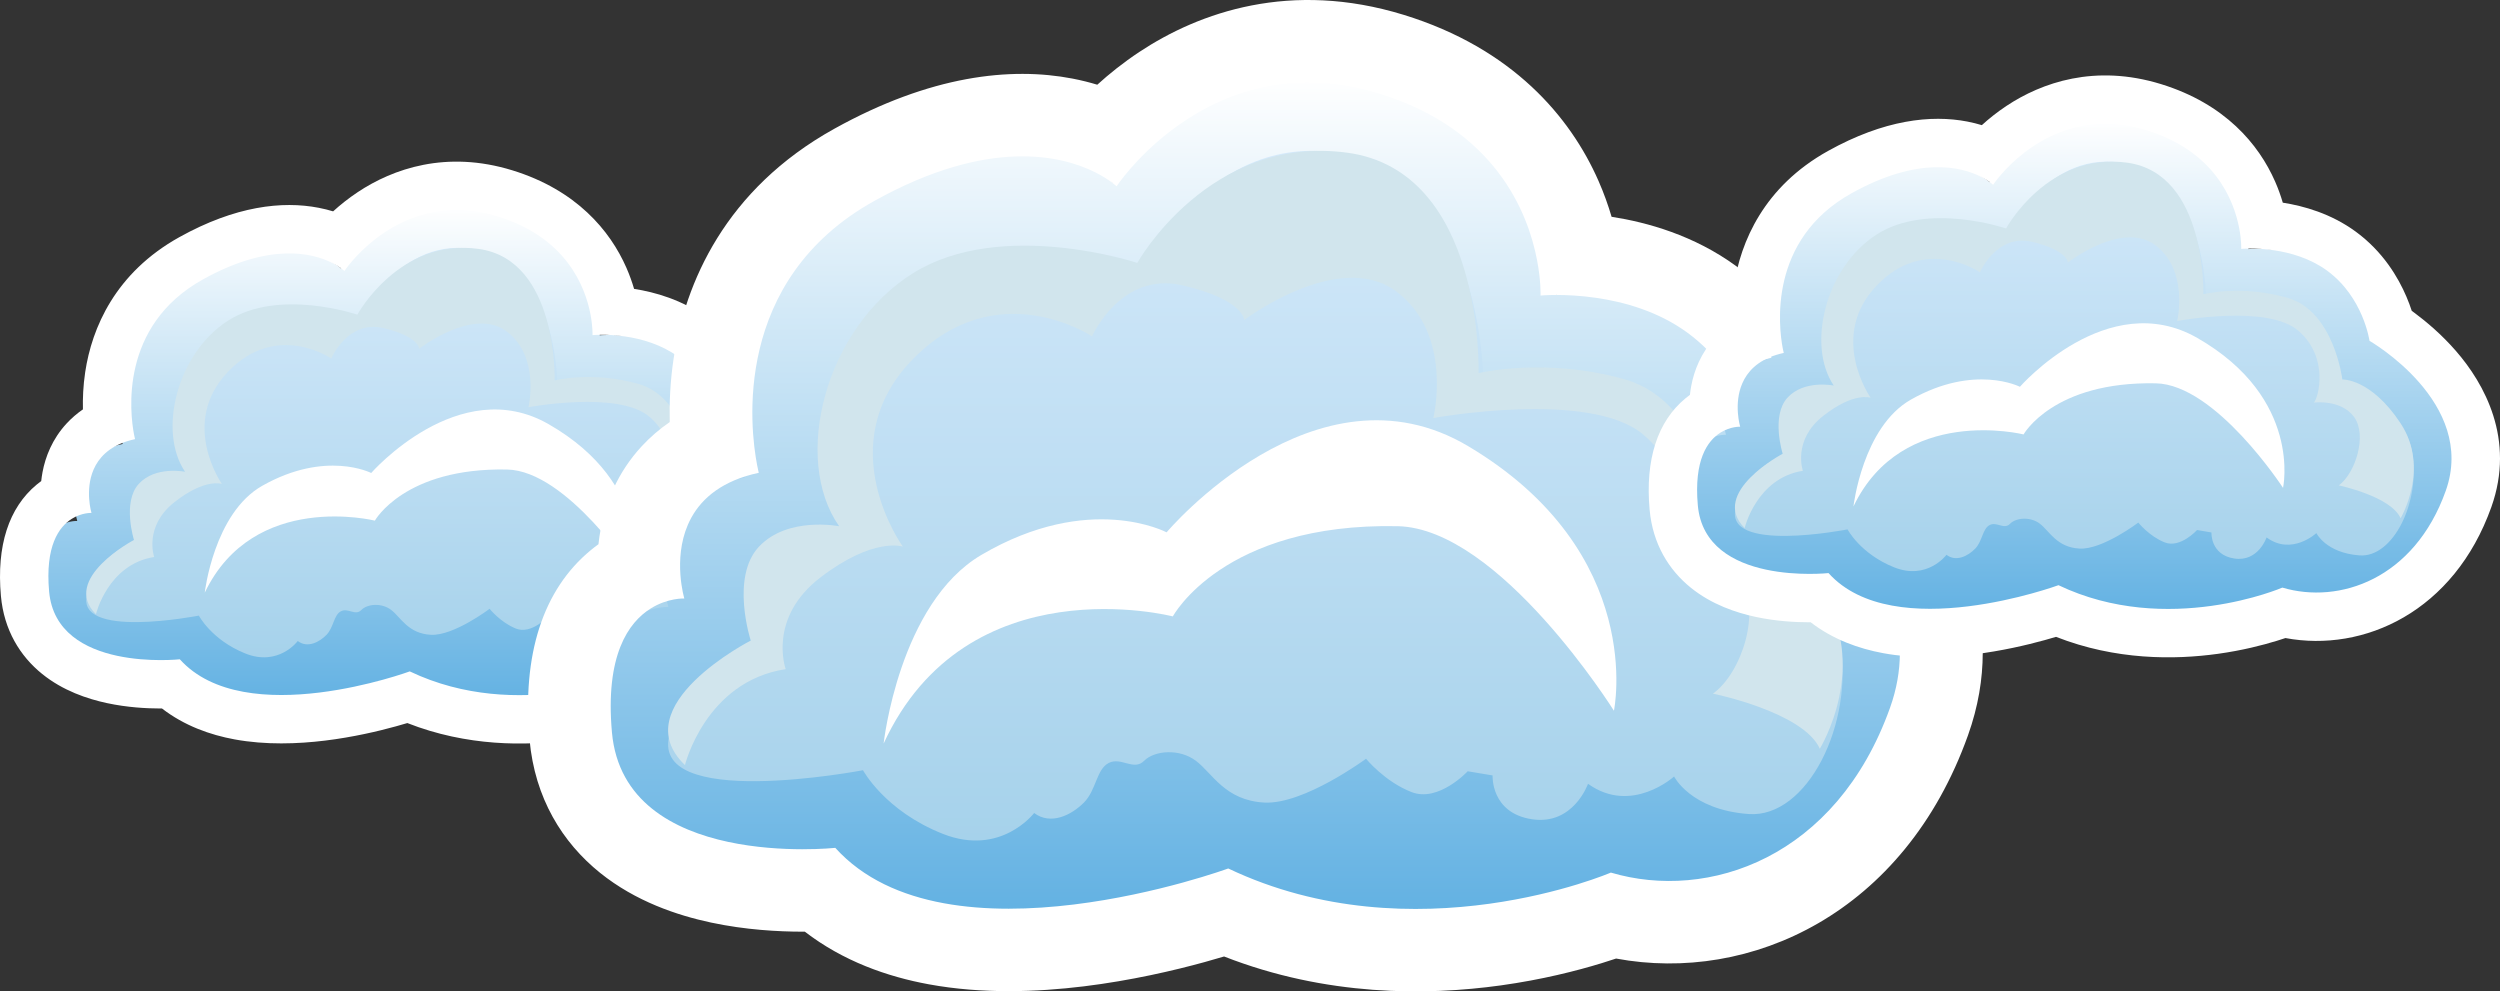 <svg width="232" height="92" viewBox="0 0 232 92" fill="none" xmlns="http://www.w3.org/2000/svg">
<rect x="0" y="0" width="232" height="92" fill="#333333" stroke="none"/>
<path d="M11.385 41.196C11.385 41.196 8.691 30.883 17.943 25.726C27.194 20.57 31.645 24.906 31.645 24.906C31.645 24.906 37.031 16.702 46.517 19.632C56.003 22.562 55.651 31.117 55.651 31.117C55.651 31.117 60.453 30.649 63.966 33.227C67.479 35.805 68.065 40.024 68.065 40.024C68.065 40.024 78.487 46.001 75.443 54.557C72.398 63.112 65.137 65.573 59.633 63.932C59.633 63.932 48.508 68.737 37.968 63.698C37.968 63.698 22.042 69.558 15.718 62.526C15.718 62.526 3.773 63.815 3.07 55.963C2.368 48.111 7.169 48.345 7.169 48.345C7.169 48.345 5.412 42.485 11.385 41.196Z" fill="url(#paint0_linear_426_83231)"/>
<path fill-rule="evenodd" clip-rule="evenodd" d="M11.84 40.933C12.058 40.865 12.288 40.805 12.532 40.752C12.532 40.752 12.492 40.598 12.438 40.319C12.065 38.361 11.057 30.257 18.821 25.935C25.026 22.481 28.979 23.473 30.795 24.383C31.576 24.773 31.962 25.149 31.962 25.149C31.962 25.149 32.975 23.608 34.894 22.135C37.308 20.281 41.156 18.534 46.225 20.098C52.527 22.042 54.301 26.572 54.797 29.172C55.017 30.325 54.985 31.099 54.985 31.099C54.985 31.099 56.279 30.972 57.996 31.222C59.519 31.442 61.375 31.959 62.959 33.119C66.328 35.589 66.89 39.63 66.89 39.63C66.89 39.63 76.885 45.355 73.965 53.549C71.045 61.744 64.082 64.101 58.803 62.529C58.803 62.529 48.134 67.132 38.026 62.305C38.026 62.305 22.752 67.918 16.688 61.182C16.688 61.182 5.232 62.417 4.558 54.896C4.181 50.687 5.457 48.904 6.654 48.15C7.596 47.556 8.489 47.6 8.489 47.6C8.489 47.6 7.857 45.495 8.683 43.58C9.148 42.501 10.076 41.482 11.84 40.933ZM3.825 44.644C3.854 44.372 3.894 44.091 3.948 43.804C4.214 42.401 4.839 40.749 6.186 39.294C6.639 38.805 7.144 38.37 7.696 37.99C7.671 36.973 7.717 35.797 7.907 34.53C8.524 30.418 10.703 25.315 16.635 22.012C21.854 19.107 26.208 18.631 29.572 19.282C30.05 19.374 30.497 19.487 30.914 19.614C31.555 19.03 32.316 18.416 33.195 17.832C36.468 15.656 41.424 13.917 47.55 15.807C53.481 17.637 56.613 21.389 58.13 24.847C58.429 25.529 58.662 26.189 58.843 26.808C60.767 27.109 63.313 27.811 65.615 29.498C68.15 31.356 69.557 33.747 70.321 35.542C70.52 36.009 70.681 36.448 70.811 36.847C70.902 36.913 70.996 36.982 71.092 37.053C72.154 37.846 73.575 39.032 74.914 40.572C77.535 43.588 80.443 48.754 78.197 55.056C74.738 64.762 66.365 68.573 59.087 67.211C58.85 67.291 58.586 67.377 58.299 67.465C56.96 67.877 55.073 68.362 52.825 68.675C48.786 69.237 43.34 69.275 37.8 67.1C37.482 67.195 37.127 67.298 36.739 67.405C35.073 67.865 32.749 68.411 30.178 68.726C27.635 69.038 24.661 69.148 21.766 68.615C19.504 68.198 17.108 67.352 15.033 65.748C14.982 65.748 14.931 65.748 14.88 65.748C13.605 65.746 11.817 65.653 9.934 65.25C8.091 64.855 5.841 64.097 3.918 62.547C1.864 60.892 0.368 58.469 0.084 55.297C-0.333 50.648 0.812 47.119 3.404 44.971C3.544 44.855 3.685 44.746 3.825 44.644Z" fill="white"/>
<path d="M18.454 57.127C18.454 57.127 6.771 59.426 8.106 55.057C9.441 50.688 13.224 50.113 13.224 50.113C13.224 50.113 10.109 44.249 17.786 44.364C17.786 44.364 14.003 36.085 19.789 31.601C25.575 27.117 33.252 29.876 33.252 29.876C33.252 29.876 37.035 21.598 44.378 23.208C51.722 24.817 51.722 35.625 51.722 35.625C51.722 35.625 57.396 34.131 60.511 36.43C63.627 38.73 63.293 39.995 63.961 43.444C63.961 43.444 70.08 45.399 70.859 49.998C71.638 54.597 69.079 59.771 65.963 59.541C62.848 59.311 61.958 57.471 61.958 57.471C61.958 57.471 59.677 59.599 57.34 57.874C57.34 57.874 56.562 60.174 54.336 59.829C52.111 59.484 52.222 57.414 52.222 57.414L50.887 57.184C50.887 57.184 49.329 58.909 47.883 58.334C46.437 57.759 45.435 56.494 45.435 56.494C45.435 56.494 42.097 59.024 39.983 58.909C37.869 58.794 37.202 57.299 36.312 56.609C35.422 55.919 34.086 56.034 33.53 56.609C32.974 57.184 32.306 56.379 31.639 56.724C30.971 57.069 30.971 58.219 30.303 58.909C29.636 59.599 28.523 60.174 27.633 59.484C27.633 59.484 25.853 61.898 22.738 60.633C19.622 59.369 18.454 57.127 18.454 57.127Z" fill="url(#paint1_linear_426_83231)"/>
<path d="M19 55C19 55 19.84 47.626 24.338 45.08C30.244 41.738 34.447 43.894 34.447 43.894C34.447 43.894 42.586 34.584 50.916 39.365C60.684 44.972 58.866 53.275 58.866 53.275C58.866 53.275 52.62 43.678 47.054 43.571C37.531 43.386 34.788 48.315 34.788 48.315C34.788 48.315 23.543 45.511 19 55Z" fill="white"/>
<path d="M8.904 57C8.904 57 10.007 52.367 14.307 51.689C14.307 51.689 13.315 48.864 16.182 46.604C19.049 44.344 20.593 44.909 20.593 44.909C20.593 44.909 16.623 39.259 21.144 34.513C25.665 29.767 30.738 33.27 30.738 33.27C30.738 33.27 32.282 29.654 35.59 30.445C38.898 31.236 38.898 32.366 38.898 32.366C38.898 32.366 43.971 28.41 47.059 30.784C50.146 33.157 49.043 37.79 49.043 37.79C49.043 37.79 57.424 36.208 60.291 38.694C63.158 41.18 62.166 44.909 61.725 45.361C61.725 45.361 64.261 45.022 65.474 46.717C66.687 48.412 65.584 51.915 64.04 53.045C64.04 53.045 68.893 54.062 69.775 56.096C69.775 56.096 72.532 51.463 69.775 47.282C67.018 43.101 64.371 43.214 64.371 43.214C64.371 43.214 63.599 36.886 59.299 35.643C54.998 34.4 51.469 35.304 51.469 35.304C51.469 35.304 51.8 24.116 44.412 23.099C37.024 22.082 33.164 29.201 33.164 29.201C33.164 29.201 25.886 26.715 21.144 29.767C16.402 32.818 14.638 40.05 17.174 43.779C17.174 43.779 14.418 43.214 12.874 44.909C11.33 46.604 12.433 50.107 12.433 50.107C12.433 50.107 5.596 53.723 8.904 57Z" fill="#D1E5ED"/>
<path d="M69.128 44.309C69.128 44.309 64.59 26.974 80.178 18.306C95.766 9.639 103.264 16.927 103.264 16.927C103.264 16.927 112.341 3.138 128.323 8.063C144.306 12.987 143.714 27.368 143.714 27.368C143.714 27.368 151.804 26.58 157.724 30.913C163.643 35.247 164.63 42.339 164.63 42.339C164.63 42.339 182.191 52.385 177.061 66.765C171.931 81.145 159.697 85.282 150.423 82.524C150.423 82.524 131.678 90.601 113.919 82.13C113.919 82.13 87.084 91.98 76.429 80.16C76.429 80.16 56.302 82.327 55.118 69.129C53.934 55.931 62.025 56.325 62.025 56.325C62.025 56.325 59.065 46.475 69.128 44.309Z" fill="url(#paint2_linear_426_83231)"/>
<path fill-rule="evenodd" clip-rule="evenodd" d="M69.233 44.182C69.605 44.067 69.999 43.964 70.415 43.874C70.415 43.874 70.347 43.612 70.256 43.136C69.618 39.801 67.895 25.993 81.163 18.63C91.766 12.745 98.52 14.436 101.624 15.985C102.958 16.651 103.618 17.291 103.618 17.291C103.618 17.291 105.349 14.666 108.628 12.155C112.754 8.997 119.33 6.021 127.992 8.685C138.761 11.997 141.794 19.715 142.64 24.145C143.016 26.109 142.961 27.427 142.961 27.427C142.961 27.427 145.172 27.212 148.108 27.637C150.71 28.013 153.882 28.892 156.588 30.87C162.345 35.077 163.305 41.962 163.305 41.962C163.305 41.962 180.386 51.715 175.396 65.677C170.406 79.638 158.507 83.654 149.487 80.976C149.487 80.976 131.254 88.817 113.981 80.594C113.981 80.594 87.88 90.156 77.516 78.681C77.516 78.681 57.941 80.785 56.789 67.971C56.145 60.8 58.325 57.763 60.371 56.477C61.98 55.466 63.506 55.54 63.506 55.54C63.506 55.54 62.427 51.955 63.837 48.692C64.632 46.853 66.218 45.117 69.233 44.182ZM55.537 50.505C55.586 50.041 55.655 49.563 55.747 49.074C56.201 46.684 57.27 43.87 59.571 41.391C60.345 40.557 61.208 39.815 62.152 39.167C62.109 37.436 62.187 35.431 62.512 33.273C63.566 26.267 67.289 17.573 77.428 11.947C86.345 6.997 93.786 6.185 99.535 7.294C100.351 7.452 101.115 7.645 101.828 7.862C102.924 6.866 104.224 5.819 105.725 4.824C111.32 1.119 119.787 -1.844 130.256 1.375C140.391 4.492 145.744 10.885 148.336 16.776C148.848 17.938 149.245 19.063 149.555 20.118C152.843 20.629 157.194 21.826 161.128 24.701C165.458 27.866 167.863 31.939 169.169 34.998C169.509 35.793 169.784 36.542 170.006 37.221C170.162 37.333 170.322 37.45 170.486 37.572C172.302 38.922 174.73 40.943 177.018 43.567C181.496 48.706 186.465 57.507 182.628 68.243C176.717 84.78 162.408 91.273 149.972 88.953C149.566 89.089 149.116 89.234 148.625 89.385C146.336 90.086 143.112 90.912 139.27 91.446C132.368 92.404 123.063 92.468 113.595 88.762C113.052 88.925 112.445 89.101 111.783 89.283C108.935 90.066 104.963 90.996 100.57 91.534C96.225 92.065 91.143 92.253 86.195 91.344C82.329 90.634 78.235 89.191 74.689 86.459C74.603 86.46 74.516 86.46 74.427 86.46C72.25 86.456 69.193 86.298 65.976 85.612C62.826 84.939 58.981 83.646 55.695 81.006C52.185 78.185 49.629 74.058 49.143 68.654C48.431 60.734 50.387 54.721 54.817 51.061C55.056 50.864 55.296 50.678 55.537 50.505Z" fill="white"/>
<path d="M80.087 71.476C80.087 71.476 59.874 75.349 62.184 67.991C64.494 60.632 71.039 59.664 71.039 59.664C71.039 59.664 65.649 49.788 78.932 49.981C78.932 49.981 72.387 36.038 82.397 28.486C92.407 20.934 105.69 25.581 105.69 25.581C105.69 25.581 112.235 11.639 124.94 14.35C137.645 17.061 137.645 35.264 137.645 35.264C137.645 35.264 147.463 32.746 152.853 36.619C158.243 40.492 157.666 42.623 158.821 48.432C158.821 48.432 169.408 51.724 170.756 59.47C172.103 67.216 167.676 75.93 162.286 75.543C156.896 75.156 155.356 72.057 155.356 72.057C155.356 72.057 151.409 75.64 147.367 72.735C147.367 72.735 146.019 76.608 142.169 76.027C138.319 75.446 138.512 71.96 138.512 71.96L136.202 71.573C136.202 71.573 133.506 74.478 131.004 73.51C128.501 72.541 126.769 70.411 126.769 70.411C126.769 70.411 120.994 74.672 117.336 74.478C113.679 74.284 112.524 71.767 110.984 70.605C109.444 69.443 107.134 69.637 106.171 70.605C105.208 71.573 104.053 70.218 102.898 70.799C101.743 71.38 101.743 73.316 100.588 74.478C99.433 75.64 97.508 76.608 95.968 75.446C95.968 75.446 92.888 79.513 87.498 77.383C82.108 75.253 80.087 71.476 80.087 71.476Z" fill="url(#paint3_linear_426_83231)"/>
<path d="M82 69C82 69 83.429 55.987 91.075 51.494C101.115 45.596 108.26 49.401 108.26 49.401C108.26 49.401 122.096 32.973 136.257 41.41C152.862 51.304 149.773 65.956 149.773 65.956C149.773 65.956 139.153 49.021 129.692 48.83C113.502 48.505 108.839 57.203 108.839 57.203C108.839 57.203 89.723 52.255 82 69Z" fill="white"/>
<path d="M63.564 71C63.564 71 65.472 63.233 72.913 62.096C72.913 62.096 71.195 57.36 76.156 53.571C81.117 49.782 83.788 50.73 83.788 50.73C83.788 50.73 76.919 41.257 84.742 33.301C92.564 25.344 101.34 31.217 101.34 31.217C101.34 31.217 104.011 25.154 109.735 26.481C115.459 27.807 115.459 29.701 115.459 29.701C115.459 29.701 124.235 23.071 129.577 27.049C134.919 31.027 133.012 38.794 133.012 38.794C133.012 38.794 147.512 36.142 152.472 40.31C157.433 44.478 155.716 50.73 154.952 51.487C154.952 51.487 159.341 50.919 161.439 53.761C163.538 56.602 161.63 62.475 158.959 64.369C158.959 64.369 167.354 66.074 168.88 69.484C168.88 69.484 173.65 61.717 168.88 54.708C164.11 47.698 159.531 47.888 159.531 47.888C159.531 47.888 158.196 37.279 150.755 35.195C143.314 33.111 137.209 34.627 137.209 34.627C137.209 34.627 137.781 15.872 124.998 14.167C112.215 12.462 105.538 24.397 105.538 24.397C105.538 24.397 92.946 20.229 84.742 25.344C76.538 30.459 73.485 42.583 77.873 48.835C77.873 48.835 73.103 47.888 70.432 50.73C67.761 53.571 69.669 59.444 69.669 59.444C69.669 59.444 57.84 65.506 63.564 71Z" fill="#D1E5ED"/>
<path d="M164.385 33.196C164.385 33.196 161.691 22.883 170.943 17.726C180.194 12.57 184.644 16.906 184.644 16.906C184.644 16.906 190.031 8.702 199.517 11.632C209.003 14.562 208.651 23.117 208.651 23.117C208.651 23.117 213.453 22.649 216.966 25.227C220.479 27.805 221.065 32.024 221.065 32.024C221.065 32.024 231.487 38.001 228.443 46.557C225.398 55.112 218.137 57.573 212.633 55.932C212.633 55.932 201.508 60.737 190.968 55.698C190.968 55.698 175.042 61.558 168.718 54.526C168.718 54.526 156.773 55.815 156.07 47.963C155.368 40.111 160.169 40.345 160.169 40.345C160.169 40.345 158.412 34.485 164.385 33.196Z" fill="url(#paint4_linear_426_83231)"/>
<path fill-rule="evenodd" clip-rule="evenodd" d="M164.84 32.933C165.058 32.865 165.288 32.805 165.532 32.752C165.532 32.752 165.492 32.598 165.438 32.319C165.065 30.361 164.057 22.257 171.821 17.935C178.026 14.481 181.978 15.473 183.795 16.383C184.576 16.773 184.961 17.149 184.961 17.149C184.961 17.149 185.975 15.608 187.894 14.135C190.308 12.281 194.156 10.534 199.225 12.098C205.527 14.042 207.301 18.572 207.797 21.172C208.017 22.325 207.985 23.099 207.985 23.099C207.985 23.099 209.279 22.972 210.996 23.222C212.519 23.442 214.375 23.959 215.959 25.119C219.328 27.589 219.89 31.63 219.89 31.63C219.89 31.63 229.885 37.355 226.965 45.549C224.045 53.744 217.082 56.101 211.803 54.529C211.803 54.529 201.134 59.132 191.026 54.305C191.026 54.305 175.752 59.918 169.687 53.182C169.687 53.182 158.232 54.417 157.558 46.896C157.181 42.687 158.457 40.904 159.654 40.15C160.596 39.556 161.489 39.6 161.489 39.6C161.489 39.6 160.857 37.495 161.683 35.58C162.148 34.501 163.076 33.482 164.84 32.933ZM156.825 36.644C156.854 36.372 156.894 36.091 156.948 35.804C157.214 34.401 157.839 32.749 159.186 31.294C159.639 30.805 160.144 30.37 160.696 29.99C160.671 28.973 160.717 27.797 160.907 26.53C161.524 22.418 163.703 17.315 169.635 14.012C174.854 11.107 179.208 10.631 182.572 11.281C183.05 11.374 183.497 11.487 183.914 11.614C184.555 11.03 185.316 10.415 186.195 9.832C189.469 7.657 194.424 5.917 200.55 7.807C206.481 9.637 209.613 13.389 211.13 16.847C211.43 17.529 211.662 18.189 211.843 18.808C213.767 19.109 216.314 19.811 218.615 21.498C221.15 23.356 222.557 25.747 223.321 27.542C223.52 28.009 223.681 28.448 223.811 28.847C223.902 28.913 223.996 28.982 224.092 29.053C225.154 29.846 226.575 31.032 227.914 32.572C230.535 35.588 233.443 40.754 231.197 47.056C227.738 56.762 219.365 60.573 212.087 59.211C211.85 59.291 211.586 59.377 211.299 59.465C209.96 59.877 208.073 60.362 205.825 60.675C201.786 61.237 196.34 61.275 190.8 59.1C190.482 59.195 190.127 59.298 189.739 59.405C188.073 59.865 185.749 60.411 183.178 60.726C180.635 61.038 177.661 61.148 174.766 60.615C172.504 60.198 170.108 59.352 168.033 57.748C167.982 57.748 167.931 57.748 167.88 57.748C166.605 57.746 164.817 57.653 162.934 57.25C161.091 56.855 158.841 56.097 156.918 54.547C154.864 52.892 153.368 50.469 153.084 47.297C152.667 42.648 153.812 39.119 156.404 36.971C156.544 36.855 156.685 36.746 156.825 36.644Z" fill="white"/>
<path d="M171.454 49.127C171.454 49.127 159.771 51.426 161.106 47.057C162.441 42.688 166.224 42.113 166.224 42.113C166.224 42.113 163.109 36.249 170.786 36.364C170.786 36.364 167.003 28.085 172.789 23.601C178.575 19.117 186.252 21.876 186.252 21.876C186.252 21.876 190.035 13.598 197.378 15.208C204.722 16.817 204.722 27.625 204.722 27.625C204.722 27.625 210.396 26.131 213.511 28.43C216.627 30.73 216.293 31.995 216.961 35.444C216.961 35.444 223.08 37.399 223.859 41.998C224.638 46.597 222.079 51.771 218.963 51.541C215.848 51.311 214.958 49.471 214.958 49.471C214.958 49.471 212.677 51.599 210.34 49.874C210.34 49.874 209.562 52.174 207.336 51.829C205.111 51.484 205.222 49.414 205.222 49.414L203.887 49.184C203.887 49.184 202.329 50.909 200.883 50.334C199.437 49.759 198.435 48.494 198.435 48.494C198.435 48.494 195.097 51.024 192.983 50.909C190.869 50.794 190.202 49.299 189.312 48.609C188.422 47.919 187.086 48.034 186.53 48.609C185.974 49.184 185.306 48.379 184.639 48.724C183.971 49.069 183.971 50.219 183.303 50.909C182.636 51.599 181.523 52.174 180.633 51.484C180.633 51.484 178.853 53.898 175.737 52.633C172.622 51.369 171.454 49.127 171.454 49.127Z" fill="url(#paint5_linear_426_83231)"/>
<path d="M172 47C172 47 172.84 39.626 177.338 37.08C183.244 33.738 187.447 35.894 187.447 35.894C187.447 35.894 195.586 26.584 203.916 31.365C213.684 36.972 211.866 45.275 211.866 45.275C211.866 45.275 205.619 35.678 200.054 35.571C190.53 35.386 187.788 40.315 187.788 40.315C187.788 40.315 176.543 37.511 172 47Z" fill="white"/>
<path d="M161.904 49C161.904 49 163.007 44.367 167.307 43.689C167.307 43.689 166.315 40.864 169.182 38.604C172.049 36.344 173.593 36.909 173.593 36.909C173.593 36.909 169.623 31.259 174.144 26.513C178.665 21.767 183.738 25.27 183.738 25.27C183.738 25.27 185.282 21.654 188.59 22.445C191.898 23.236 191.898 24.366 191.898 24.366C191.898 24.366 196.971 20.41 200.058 22.784C203.146 25.157 202.043 29.79 202.043 29.79C202.043 29.79 210.424 28.208 213.291 30.694C216.158 33.18 215.166 36.909 214.725 37.361C214.725 37.361 217.261 37.022 218.474 38.717C219.687 40.412 218.584 43.915 217.041 45.045C217.041 45.045 221.893 46.062 222.775 48.096C222.775 48.096 225.532 43.463 222.775 39.282C220.018 35.101 217.371 35.214 217.371 35.214C217.371 35.214 216.599 28.886 212.299 27.643C207.998 26.4 204.469 27.304 204.469 27.304C204.469 27.304 204.8 16.116 197.412 15.099C190.024 14.082 186.164 21.201 186.164 21.201C186.164 21.201 178.886 18.715 174.144 21.767C169.402 24.818 167.638 32.05 170.174 35.779C170.174 35.779 167.418 35.214 165.874 36.909C164.33 38.604 165.433 42.107 165.433 42.107C165.433 42.107 158.596 45.723 161.904 49Z" fill="#D1E5ED"/>
<defs>
<linearGradient id="paint0_linear_426_83231" x1="39.5" y1="19.001" x2="39.5" y2="66.001" gradientUnits="userSpaceOnUse">
<stop stop-color="white"/>
<stop offset="1" stop-color="#60B0E2"/>
</linearGradient>
<linearGradient id="paint1_linear_426_83231" x1="39.5" y1="23.001" x2="39.5" y2="61" gradientUnits="userSpaceOnUse">
<stop stop-color="#D4E9FA"/>
<stop offset="1" stop-color="#A6D2EB"/>
</linearGradient>
<linearGradient id="paint2_linear_426_83231" x1="116.5" y1="7.001" x2="116.5" y2="86.001" gradientUnits="userSpaceOnUse">
<stop stop-color="white"/>
<stop offset="1" stop-color="#60B0E2"/>
</linearGradient>
<linearGradient id="paint3_linear_426_83231" x1="116.501" y1="14.001" x2="116.501" y2="78.001" gradientUnits="userSpaceOnUse">
<stop stop-color="#D4E9FA"/>
<stop offset="1" stop-color="#A6D2EB"/>
</linearGradient>
<linearGradient id="paint4_linear_426_83231" x1="192.5" y1="11.001" x2="192.5" y2="58.001" gradientUnits="userSpaceOnUse">
<stop stop-color="white"/>
<stop offset="1" stop-color="#60B0E2"/>
</linearGradient>
<linearGradient id="paint5_linear_426_83231" x1="192.5" y1="15.001" x2="192.5" y2="53" gradientUnits="userSpaceOnUse">
<stop stop-color="#D4E9FA"/>
<stop offset="1" stop-color="#A6D2EB"/>
</linearGradient>
</defs>
</svg>

